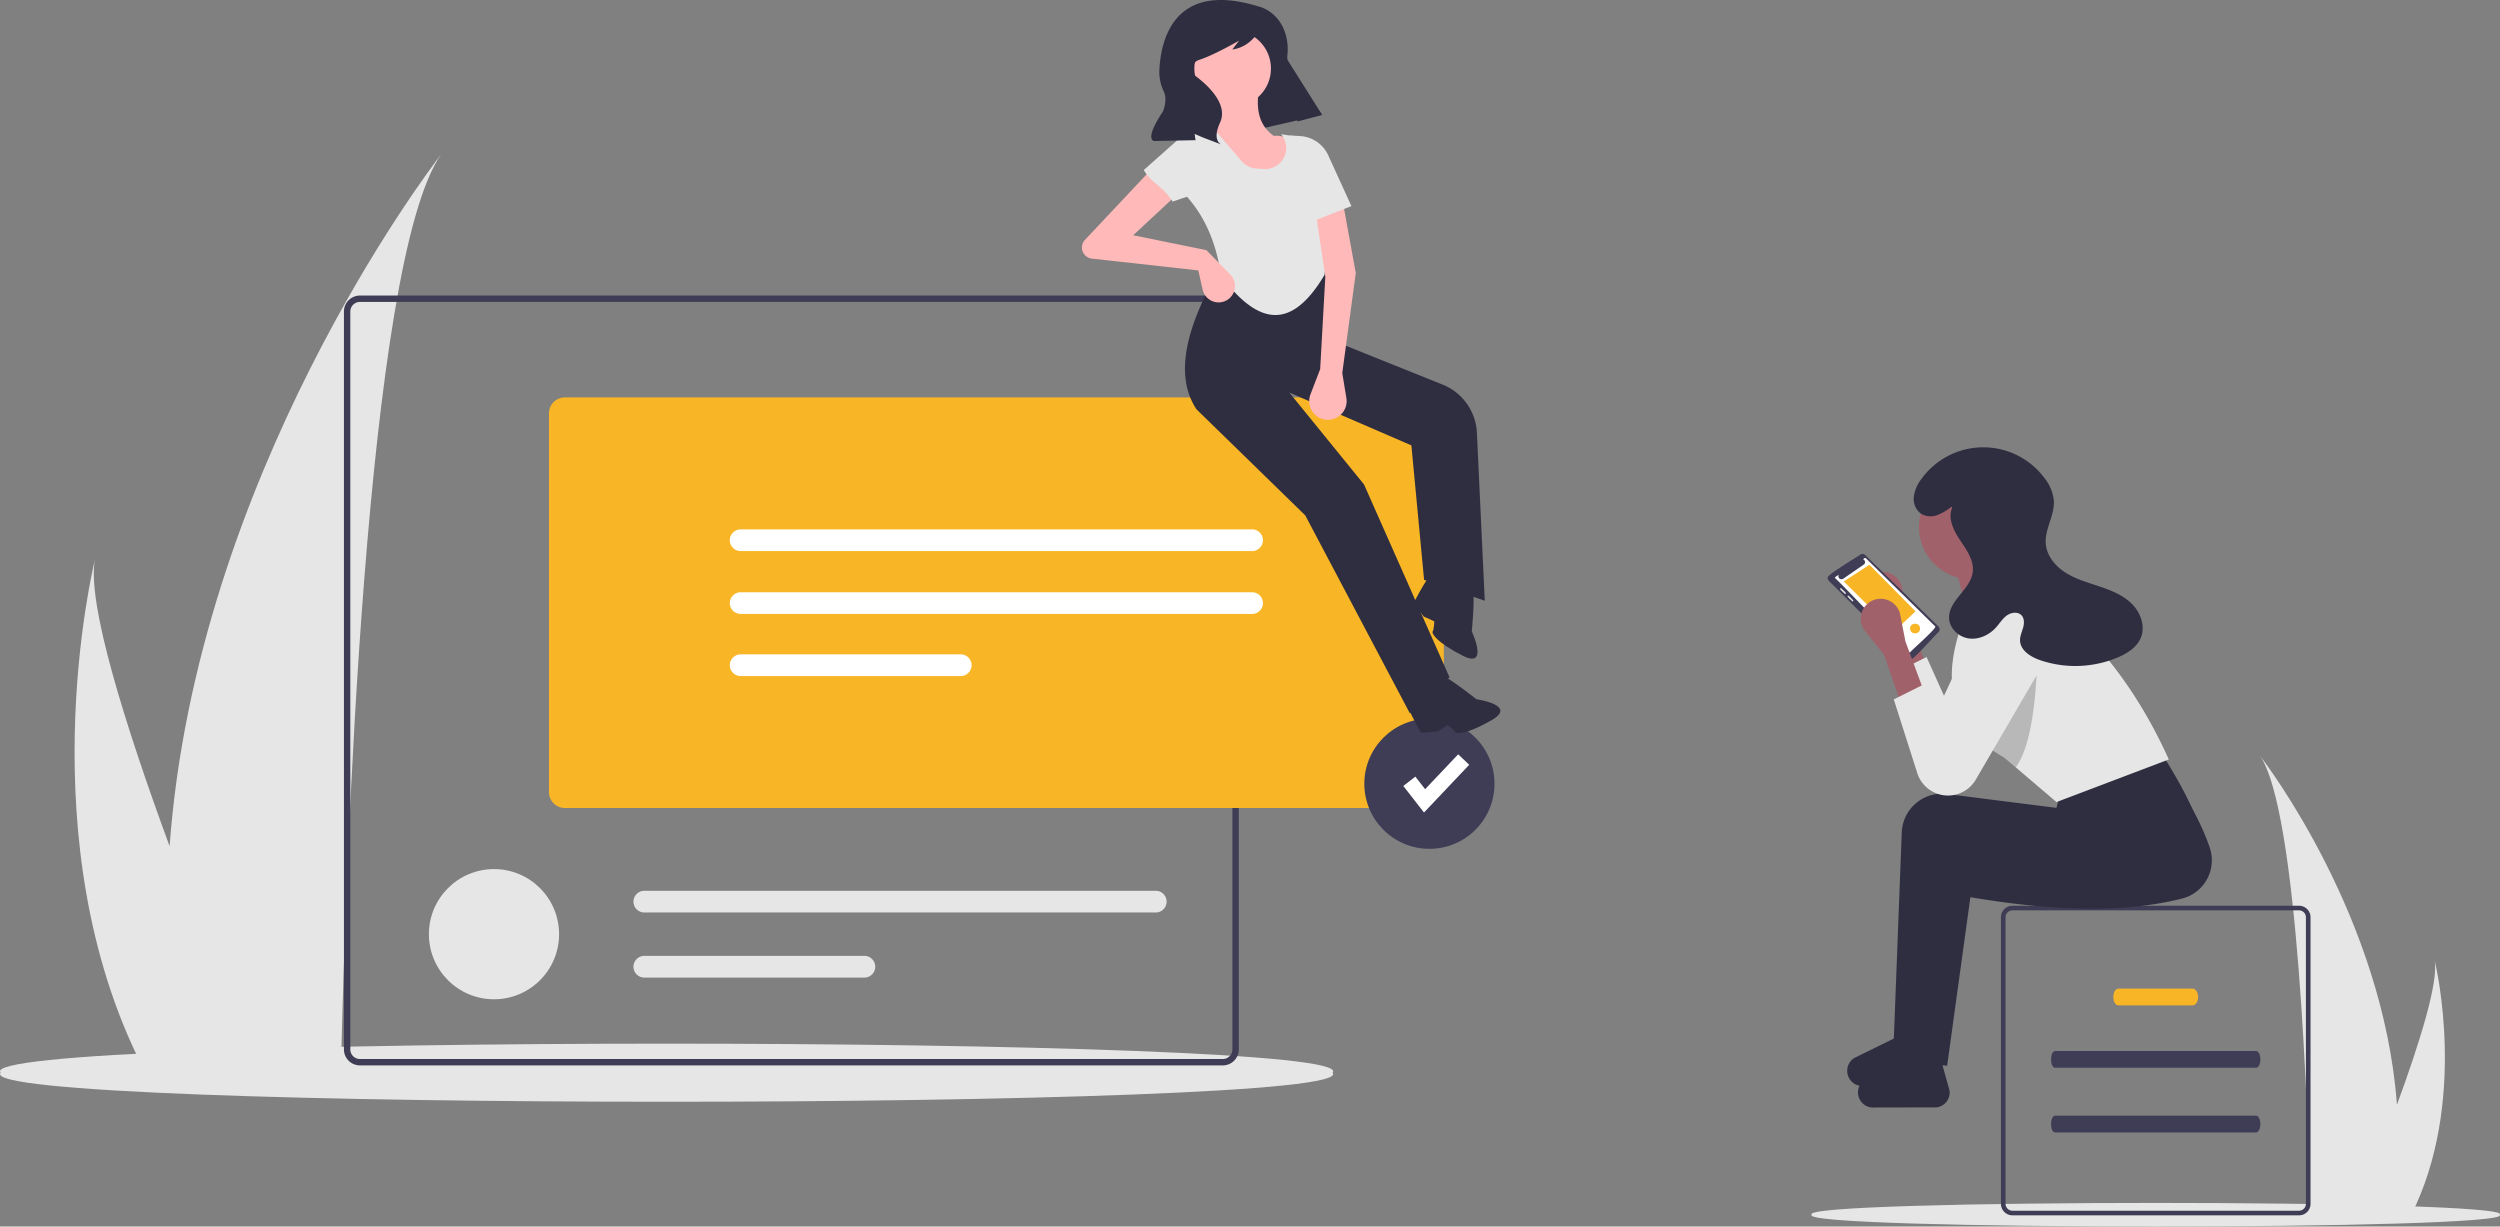 <?xml version="1.0" encoding="UTF-8" standalone="no"?>
<svg
   xmlns:dc="http://purl.org/dc/elements/1.1/"
   xmlns:cc="http://creativecommons.org/ns#"
   xmlns:rdf="http://www.w3.org/1999/02/22-rdf-syntax-ns#"
   xmlns:svg="http://www.w3.org/2000/svg"
   xmlns="http://www.w3.org/2000/svg"
   xmlns:sodipodi="http://sodipodi.sourceforge.net/DTD/sodipodi-0.dtd"
   xmlns:inkscape="http://www.inkscape.org/namespaces/inkscape"
   id="ad1db818-b740-459f-8c8c-b7c337b4c82d"
   data-name="Layer 1"
   width="1082"
   height="530.839"
   viewBox="0 0 1082 530.839"
   version="1.1"
   sodipodi:docname="conversation.svg"
   inkscape:version="0.92.3 (2405546, 2018-03-11)">
  <rect x="0" y="0" width="1082" height="530.839" fill="#808080" stroke="none"/>
  <defs
     id="defs100" />
  <sodipodi:namedview
     pagecolor="#ffffff"
     bordercolor="#666666"
     borderopacity="1"
     objecttolerance="10"
     gridtolerance="10"
     guidetolerance="10"
     inkscape:pageopacity="0"
     inkscape:pageshadow="2"
     inkscape:window-width="1366"
     inkscape:window-height="706"
     id="namedview98"
     showgrid="false"
     inkscape:zoom="0.64510166"
     inkscape:cx="471.97927"
     inkscape:cy="265.41934"
     inkscape:window-x="-8"
     inkscape:window-y="-8"
     inkscape:window-maximized="1"
     inkscape:current-layer="ad1db818-b740-459f-8c8c-b7c337b4c82d" />
  <path
     d="M1140.866,710.313c7.507,6.809-305.262,6.809-297.732-.002C835.627,703.504,1148.396,703.504,1140.866,710.313Z"
     transform="translate(-59 -184.581)"
     fill="#e6e6e6"
     id="path2" />
  <path
     d="M1037.051,511.581c16.553,23.399,20.926,156.575,21.9,199.264.025.962.05,1.874.062,2.736h41.902c.512-.912.987-1.812,1.437-2.736,24.836-49.023,11.056-107.802,10.332-110.776,1.886,9.345-6.646,36.43-16.291,62.665C1090.508,582.066,1040.199,515.653,1037.051,511.581Z"
     transform="translate(-59 -184.581)"
     fill="#e6e6e6"
     id="path4" />
  <path
     d="M250,251.277c-32.804,46.371-41.469,310.286-43.4,394.882-.049,1.906-.099,3.714-.124,5.422H123.44c-1.015-1.807-1.956-3.59-2.847-5.422C71.375,549.01,98.682,432.526,100.118,426.634c-3.738,18.519,13.171,72.193,32.284,124.184C144.063,390.958,243.761,259.348,250,251.277Z"
     transform="translate(-59 -184.581)"
     fill="#e6e6e6"
     id="path6" />
  <path
     d="M635.741,648.849c14.536,16.768-591.062,16.768-576.482-.004C44.723,632.081,650.321,632.081,635.741,648.849Z"
     transform="translate(-59 -184.581)"
     fill="#e6e6e6"
     id="path8" />
  <path
     id="e84b1720-bcff-4cbb-a054-3015ec64150f"
     data-name="Path 40"
     d="M948.467,639.456c-2.328 0-2.375,7.249 0,7.249l86.954,0c1.019.033,1.858-1.563,1.875-3.565.019-2.043-.835-3.721-1.875-3.684Z"
     transform="translate(-59 -184.581)"
     fill="#3f3d56" />
  <path
     id="e860648b-2b37-4627-9c5b-8f6e964a3c31"
     data-name="Path 40"
     d="M975.924,612.456c-3.021 0-3.038,7.249 0,7.249l32.011,0c1.311.033,2.391-1.563,2.413-3.565.025-2.043-1.075-3.721-2.413-3.684Z"
     transform="translate(-59 -184.581)"
     fill="#6c63ff"
     style="fill:#f8b525;fill-opacity:1" />
  <path
     id="a755faaa-e7b4-4234-ae1c-f54238f9c9ba"
     data-name="Path 40"
     d="M948.467,667.456c-2.328 0-2.375,7.249 0,7.249l86.954,0c1.019.033,1.858-1.563,1.875-3.565.019-2.043-.835-3.721-1.875-3.684Z"
     transform="translate(-59 -184.581)"
     fill="#3f3d56" />
  <path
     d="M1054,576.581H930a5.002,5.002,0,0,0-5,5v124a5.002,5.002,0,0,0,5,5h124a5.002,5.002,0,0,0,5-5v-124A5.002,5.002,0,0,0,1054,576.581Zm3,129a3.009,3.009,0,0,1-3,3H930a3.009,3.009,0,0,1-3-3v-124a3.009,3.009,0,0,1,3-3h124a3.009,3.009,0,0,1,3,3Z"
     transform="translate(-59 -184.581)"
     fill="#3f3d56"
     id="path13" />
  <path
     d="M882.752,478.153l10.06-5.03-8.383-22.634-2.209-11.415a8.631,8.631,0,0,0-14.09-4.913h0a8.631,8.631,0,0,0-1.123,11.944l8.201,10.251Z"
     transform="translate(-59 -184.581)"
     fill="#a0616a"
     id="path15" />
  <path
     d="M879.396,475.638l1.855,5.807,8.326,26.087a13.95,13.95,0,0,0,25.258,2.934l26.992-46.262a14.545,14.545,0,0,0,1.101-2.263,14.244,14.244,0,0,0-26.095-11.35l-16.479,35.107-7.542-16.766Z"
     transform="translate(-59 -184.581)"
     fill="#e6e6e6"
     id="path17" />
  <path
     d="M883.281,644.151l18.443,1.677,10.06-72.932c33.16,5.579,64.443,7.366,91.501.617a17.082,17.082,0,0,0,12.143-21.939c-3.238-9.665-8.944-20.022-15.623-30.653l-44.43,15.928-1.677,6.706-47.39-5.999a17.394,17.394,0,0,0-19.565,16.588Z"
     transform="translate(-59 -184.581)"
     fill="#2f2e41"
     id="path19" />
  <path
     d="M863.196,658.282h0a6.596,6.596,0,0,1,2.952-6.469l18.931-9.291,14.273,1.802,3.371,12.085a6.431,6.431,0,0,1-5.626,7.441l-26.634.058A6.596,6.596,0,0,1,863.196,658.282Z"
     transform="translate(-59 -184.581)"
     fill="#2f2e41"
     id="path21" />
  <path
     d="M878.622,634.826l18.443,1.677,10.06-72.932c33.16,5.579,64.443,7.366,91.501.617a17.082,17.082,0,0,0,12.143-21.939c-3.238-9.665-8.944-20.022-15.623-30.653L950.716,527.523l-1.677,6.706L901.649,528.231a17.394,17.394,0,0,0-19.565,16.588Z"
     transform="translate(-59 -184.581)"
     fill="#2f2e41"
     id="path23" />
  <path
     d="M858.538,648.957h0a6.596,6.596,0,0,1,2.952-6.469l18.931-9.291,14.273,1.802,3.371,12.085a6.431,6.431,0,0,1-5.626,7.441l-26.634.058A6.596,6.596,0,0,1,858.538,648.957Z"
     transform="translate(-59 -184.581)"
     fill="#2f2e41"
     id="path25" />
  <circle
     cx="853.154"
     cy="228.096"
     r="22.634"
     fill="#a0616a"
     id="circle27" />
  <polygon
     points="853.993 274.202 879.98 270.849 869.92 239.832 844.771 239.832 853.993 274.202"
     fill="#a0616a"
     id="polygon29" />
  <path
     d="M905.92,490.058a35.504,35.504,0,0,0,5.656,10.121,48.276,48.276,0,0,0,12.293,10.725c.815.528,1.659,1.033,2.534,1.531l4.993,4.254L949.037,531.712l48.622-18.44c-10.725-23.832-24.104-42.672-39.436-57.846a27.658,27.658,0,0,0-29.557-11.252l-18.191,4.548C904.005,463.993,901.599,478.036,905.92,490.058Z"
     transform="translate(-59 -184.581)"
     fill="#e6e6e6"
     id="path31" />
  <path
     d="M866.313,424.839a1.74,1.74,0,0,0-2.178-.214c-.445.47-15.007,9.098-14.094,9.954a1.745,1.745,0,0,0,.506,1.421l33.842,33.695a1.747,1.747,0,0,0,1.252.51c.681.87,11.773-11.77,12.333-12.012a1.755,1.755,0,0,0-.036-2.469Z"
     transform="translate(-59 -184.581)"
     fill="#3f3d56"
     id="path33" />
  <path
     d="M853.449,434.219l1.377-.878a1.319,1.319,0,0,0,1.889,1.723l8.912-6.127a1.32,1.32,0,0,0-.347-2.332c.353-.12.923-.836,1.306-.385l29.98,29.462c1.068.52-10.893,10.885-10.9,11.292-.893.995-31.645-31.992-32.299-32.015A.478.478,0,0,1,853.449,434.219Z"
     transform="translate(-59 -184.581)"
     fill="#fff"
     id="path35" />
  <polygon
     points="829.051 264.596 819.854 273.267 797.978 251.655 809.08 244.428 829.051 264.596"
     fill="#6c63ff"
     id="polygon37"
     style="fill:#f8b525;fill-opacity:1" />
  <path
     d="M857.828,441.569c.523-.383-1.812-2.083-1.913-2.363a.326.326,0,0,0-.45 0c-.523.383,1.812,2.083,1.913,2.363a.326.326,0,0,0,.45-0Z"
     transform="translate(-59 -184.581)"
     fill="#e6e6e6"
     id="path39" />
  <path
     d="M861.051,444.341c-.288-.106-1.974-2.431-2.363-1.913-.523.383,1.812,2.083,1.913,2.363C860.888,445.087,861.347,444.63,861.051,444.341Z"
     transform="translate(-59 -184.581)"
     fill="#e6e6e6"
     id="path41" />
  <path
     d="M885.69,456.62c-.041,2.787,4.338,2.787,4.297-0C890.027,453.832,885.649,453.832,885.69,456.62Z"
     transform="translate(-59 -184.581)"
     fill="#6c63ff"
     id="path43"
     style="fill:#f8b525;fill-opacity:1" />
  <path
     d="M911.577,500.179a48.276,48.276,0,0,0,12.293,10.725c.815.528,1.659,1.033,2.534,1.531l4.993,4.254c9.91-13.025,9.352-52.597,9.352-52.597l-15.084,1.508Z"
     transform="translate(-59 -184.581)"
     opacity="0.2"
     id="path45" />
  <path
     d="M881.976,489.8l10.06-5.03-8.383-22.634-2.209-11.415a8.631,8.631,0,0,0-14.09-4.913h0a8.631,8.631,0,0,0-1.123,11.944l8.201,10.251Z"
     transform="translate(-59 -184.581)"
     fill="#a0616a"
     id="path47" />
  <path
     d="M892.035,480.579,878.622,487.285,888.801,519.179a13.953,13.953,0,0,0,10.06,9.331h0a13.953,13.953,0,0,0,15.196-6.395l26.991-46.265a14.243,14.243,0,0,0-4.592-19.36h0a14.243,14.243,0,0,0-20.402,5.75l-16.475,35.104Z"
     transform="translate(-59 -184.581)"
     fill="#e6e6e6"
     id="path49" />
  <path
     d="M903.635,403.86a22.196,22.196,0,0,1-6.164,3.638,8.245,8.245,0,0,1-6.939-.498,7.913,7.913,0,0,1-3.238-7.381A15.906,15.906,0,0,1,890.57,391.91a33,33,0,0,1,53.373-.295,18.519,18.519,0,0,1,3.979,9.787c.324,6.288-3.979,12.158-3.519,18.437.389,5.311,4.201,9.861,8.716,12.685s9.733,4.256,14.781,5.952,10.153,3.789,13.889,7.583,5.797,9.683,3.746,14.598c-1.685,4.038-5.69,6.607-9.705,8.346a47.327,47.327,0,0,1-33.944,1.274c-4.086-1.416-8.548-4.251-8.61-8.575-.027-1.877.818-3.639,1.325-5.446s.602-3.962-.67-5.342c-1.578-1.712-4.493-1.317-6.379.048s-3.111,3.435-4.667,5.167c-2.954,3.288-7.431,5.388-11.808,4.769s-8.332-4.347-8.513-8.763c-.311-7.586,9.193-12.336,10.227-19.857.69-5.024-2.581-9.62-5.415-13.825s-5.47-9.473-3.486-14.14"
     transform="translate(-59 -184.581)"
     fill="#2f2e41"
     id="path51" />
  <path
     d="M588.233,645.685H214.771a6.924,6.924,0,0,1-6.916-6.916V319.41a6.924,6.924,0,0,1,6.916-6.916H588.233a6.924,6.924,0,0,1,6.916,6.916V638.769A6.924,6.924,0,0,1,588.233,645.685ZM214.771,315.26a4.154,4.154,0,0,0-4.15,4.15V638.769a4.154,4.154,0,0,0,4.15,4.15H588.233a4.154,4.154,0,0,0,4.15-4.15V319.41a4.154,4.154,0,0,0-4.15-4.15Z"
     transform="translate(-59 -184.581)"
     fill="#3f3d56"
     id="path53" />
  <circle
     cx="213.8"
     cy="404.314"
     r="28.172"
     fill="#e6e6e6"
     id="circle55" />
  <path
     d="M337.863,570.113a4.695,4.695,0,0,0,0,9.391H559.214a4.695,4.695,0,0,0,0-9.391Z"
     transform="translate(-59 -184.581)"
     fill="#e6e6e6"
     id="path57" />
  <path
     d="M337.863,598.285a4.695,4.695,0,0,0,0,9.391H433.111a4.695,4.695,0,1,0,0-9.391Z"
     transform="translate(-59 -184.581)"
     fill="#e6e6e6"
     id="path59" />
  <path
     d="M676.963,534.296H303.501a6.924,6.924,0,0,1-6.916-6.916V363.486a6.924,6.924,0,0,1,6.916-6.916H676.963a6.924,6.924,0,0,1,6.916,6.916V527.38A6.924,6.924,0,0,1,676.963,534.296Z"
     transform="translate(-59 -184.581)"
     fill="#6c63ff"
     id="path61"
     style="fill:#f8b525;fill-opacity:1" />
  <path
     d="M379.557,413.696a4.695,4.695,0,0,0,0,9.391H600.907a4.695,4.695,0,0,0,0-9.391Z"
     transform="translate(-59 -184.581)"
     fill="#fff"
     id="path63" />
  <path
     d="M379.557,440.903a4.695,4.695,0,0,0,0,9.391H600.907a4.695,4.695,0,0,0,0-9.391Z"
     transform="translate(-59 -184.581)"
     fill="#fff"
     id="path65" />
  <path
     d="M379.557,467.779a4.695,4.695,0,0,0,0,9.391h95.248a4.695,4.695,0,1,0,0-9.391Z"
     transform="translate(-59 -184.581)"
     fill="#fff"
     id="path67" />
  <circle
     cx="618.65"
     cy="339.205"
     r="28.172"
     fill="#3f3d56"
     id="circle69" />
  <polygon
     points="616.302 351.661 607.36 340.165 612.56 336.12 616.794 341.564 631.096 326.466 635.879 330.997 616.302 351.661"
     fill="#fff"
     id="polygon71" />
  <polygon
     points="572.159 49.65 526.381 60.126 507.039 23.647 546.183 8.365 572.159 49.65"
     fill="#2f2e41"
     id="polygon73" />
  <path
     d="M669.199,493.319l17.156-15.59-37-83.459-32.33-39.796,52.822,22.863,5.496,58.214,26.267,9.037-3.405-72.685A23.678,23.678,0,0,0,683.379,351.038l-43.336-17.408-7.759-32.57-45.242-.647c-14.059,24.462-20.341,45.992-10.195,61.326l47.075,45.911Z"
     transform="translate(-59 -184.581)"
     fill="#2f2e41"
     id="path75" />
  <path
     d="M677.196,482.638s2.438-7.288,6.261-5.61,14.53,10.175,14.53,10.175,17.885,2.53,6.683,9.011-15.584,6.078-15.942,5.161-3.264-2.952-3.264-2.952l-4.226,2.704-7.132.669s-9.338-15.818-6.333-16.237S677.352,485.745,677.196,482.638Z"
     transform="translate(-59 -184.581)"
     fill="#2f2e41"
     id="path77" />
  <path
     d="M688.479,437.946s7.438-1.933,8.118,2.185-.598,17.729-.598,17.729,7.639,16.368-3.905,10.517-13.597-9.743-13.024-10.543.693-4.346.693-4.346l-4.572-2.066-4.453-5.611s8.16-16.456,10.151-14.167S685.959,439.773,688.479,437.946Z"
     transform="translate(-59 -184.581)"
     fill="#2f2e41"
     id="path79" />
  <circle
     cx="533.491"
     cy="29.66"
     r="16.582"
     fill="#ffb9b9"
     id="circle81" />
  <path
     d="M590.564,268.881l40.252-5.811c-6.009-10.876-12.204-20.787-20.529-19.679-7.407-5.184-7.834-13.518-5.961-22.889l-20.147,5.386c1.773,5.777,1.087,10.85-3.634,14.766C587.141,249.94,591.411,259.315,590.564,268.881Z"
     transform="translate(-59 -184.581)"
     fill="#ffb9b9"
     id="path83" />
  <path
     d="M587.522,304.181c14.303,18.622,28.97,25.98,44.74-.64l1.3-11.878c10.12-12.762,7.156-23.79-5.184-33.574l-5.952-13.994-8.969-1.446h0a9.13,9.13,0,0,1-7.546,15.083l-3.243-.229a9.13,9.13,0,0,1-6.274-3.148L582.617,238.362l-5.805,1.552a3.271,3.271,0,0,0-2.418,2.93l-1.882,26.651C580.797,278.674,585.564,290.408,587.522,304.181Z"
     transform="translate(-59 -184.581)"
     fill="#e6e6e6"
     id="path85" />
  <path
     d="M581.12,292.835,549.442,286.403l21.04-19.577L562.474,252.344l-34.007,36.17a4.836,4.836,0,0,0,3.1,7.999l46.055,5.1,1.89,8.335a7.082,7.082,0,0,0,10.724,4.399h0a7.082,7.082,0,0,0,1.246-10.916Z"
     transform="translate(-59 -184.581)"
     fill="#ffb9b9"
     id="path87" />
  <path
     d="M630.371,344.324,626.166,355.272a8.097,8.097,0,0,0,5.588,10.757h0a8.097,8.097,0,0,0,9.961-9.167l-1.779-10.83,5.848-43.316-5.227-28.614-11.921,3.661,3.961,26.636Z"
     transform="translate(-59 -184.581)"
     fill="#ffb9b9"
     id="path89" />
  <path
     d="M625.873,280.819l18.023-7.029-10.045-22.011a14.245,14.245,0,0,0-12.098-8.305l-4.622-.28Z"
     transform="translate(-59 -184.581)"
     fill="#e6e6e6"
     id="path91" />
  <path
     d="M566.504,271.838l19.216-6.506-6.775-23.05a3.271,3.271,0,0,0-3.552-2.322h0a3.271,3.271,0,0,0-1.757.798l-19.63,17.415C557.761,264.355,561.759,264.51,566.504,271.838Z"
     transform="translate(-59 -184.581)"
     fill="#e6e6e6"
     id="path93" />
  <path
     d="M603.507,187.321s10.141,1.907,12.486,14.555a23.218,23.218,0,0,1,.199,6.458c-.234,2.435.106,7.577,5.392,13.631a132.546,132.546,0,0,1,9.625,12.361h0l-10.596,2.821-4.734-17.556a89.81,89.81,0,0,0-10.494-24.121l-.097-.156s-3.519,9.404-12.952,10.693l2.908-3.829s-11.027,6.375-17.275,8.322a4.105,4.105,0,0,0-1.325,7.138q.066.052.135.105c4.595,3.49,13.97,11.818,10.266,19.874s.615,9.525.615,9.525l-7.964-3.03-3.645-1.561.368,2.695-17.795.373s-4.809-.029,3.733-12.865c0,0,2.061-4.813.369-8.49a19.531,19.531,0,0,1-1.972-8.949C561.291,202.374,566.742,176.047,603.507,187.321Z"
     transform="translate(-59 -184.581)"
     fill="#2f2e41"
     id="path95" />
</svg>
